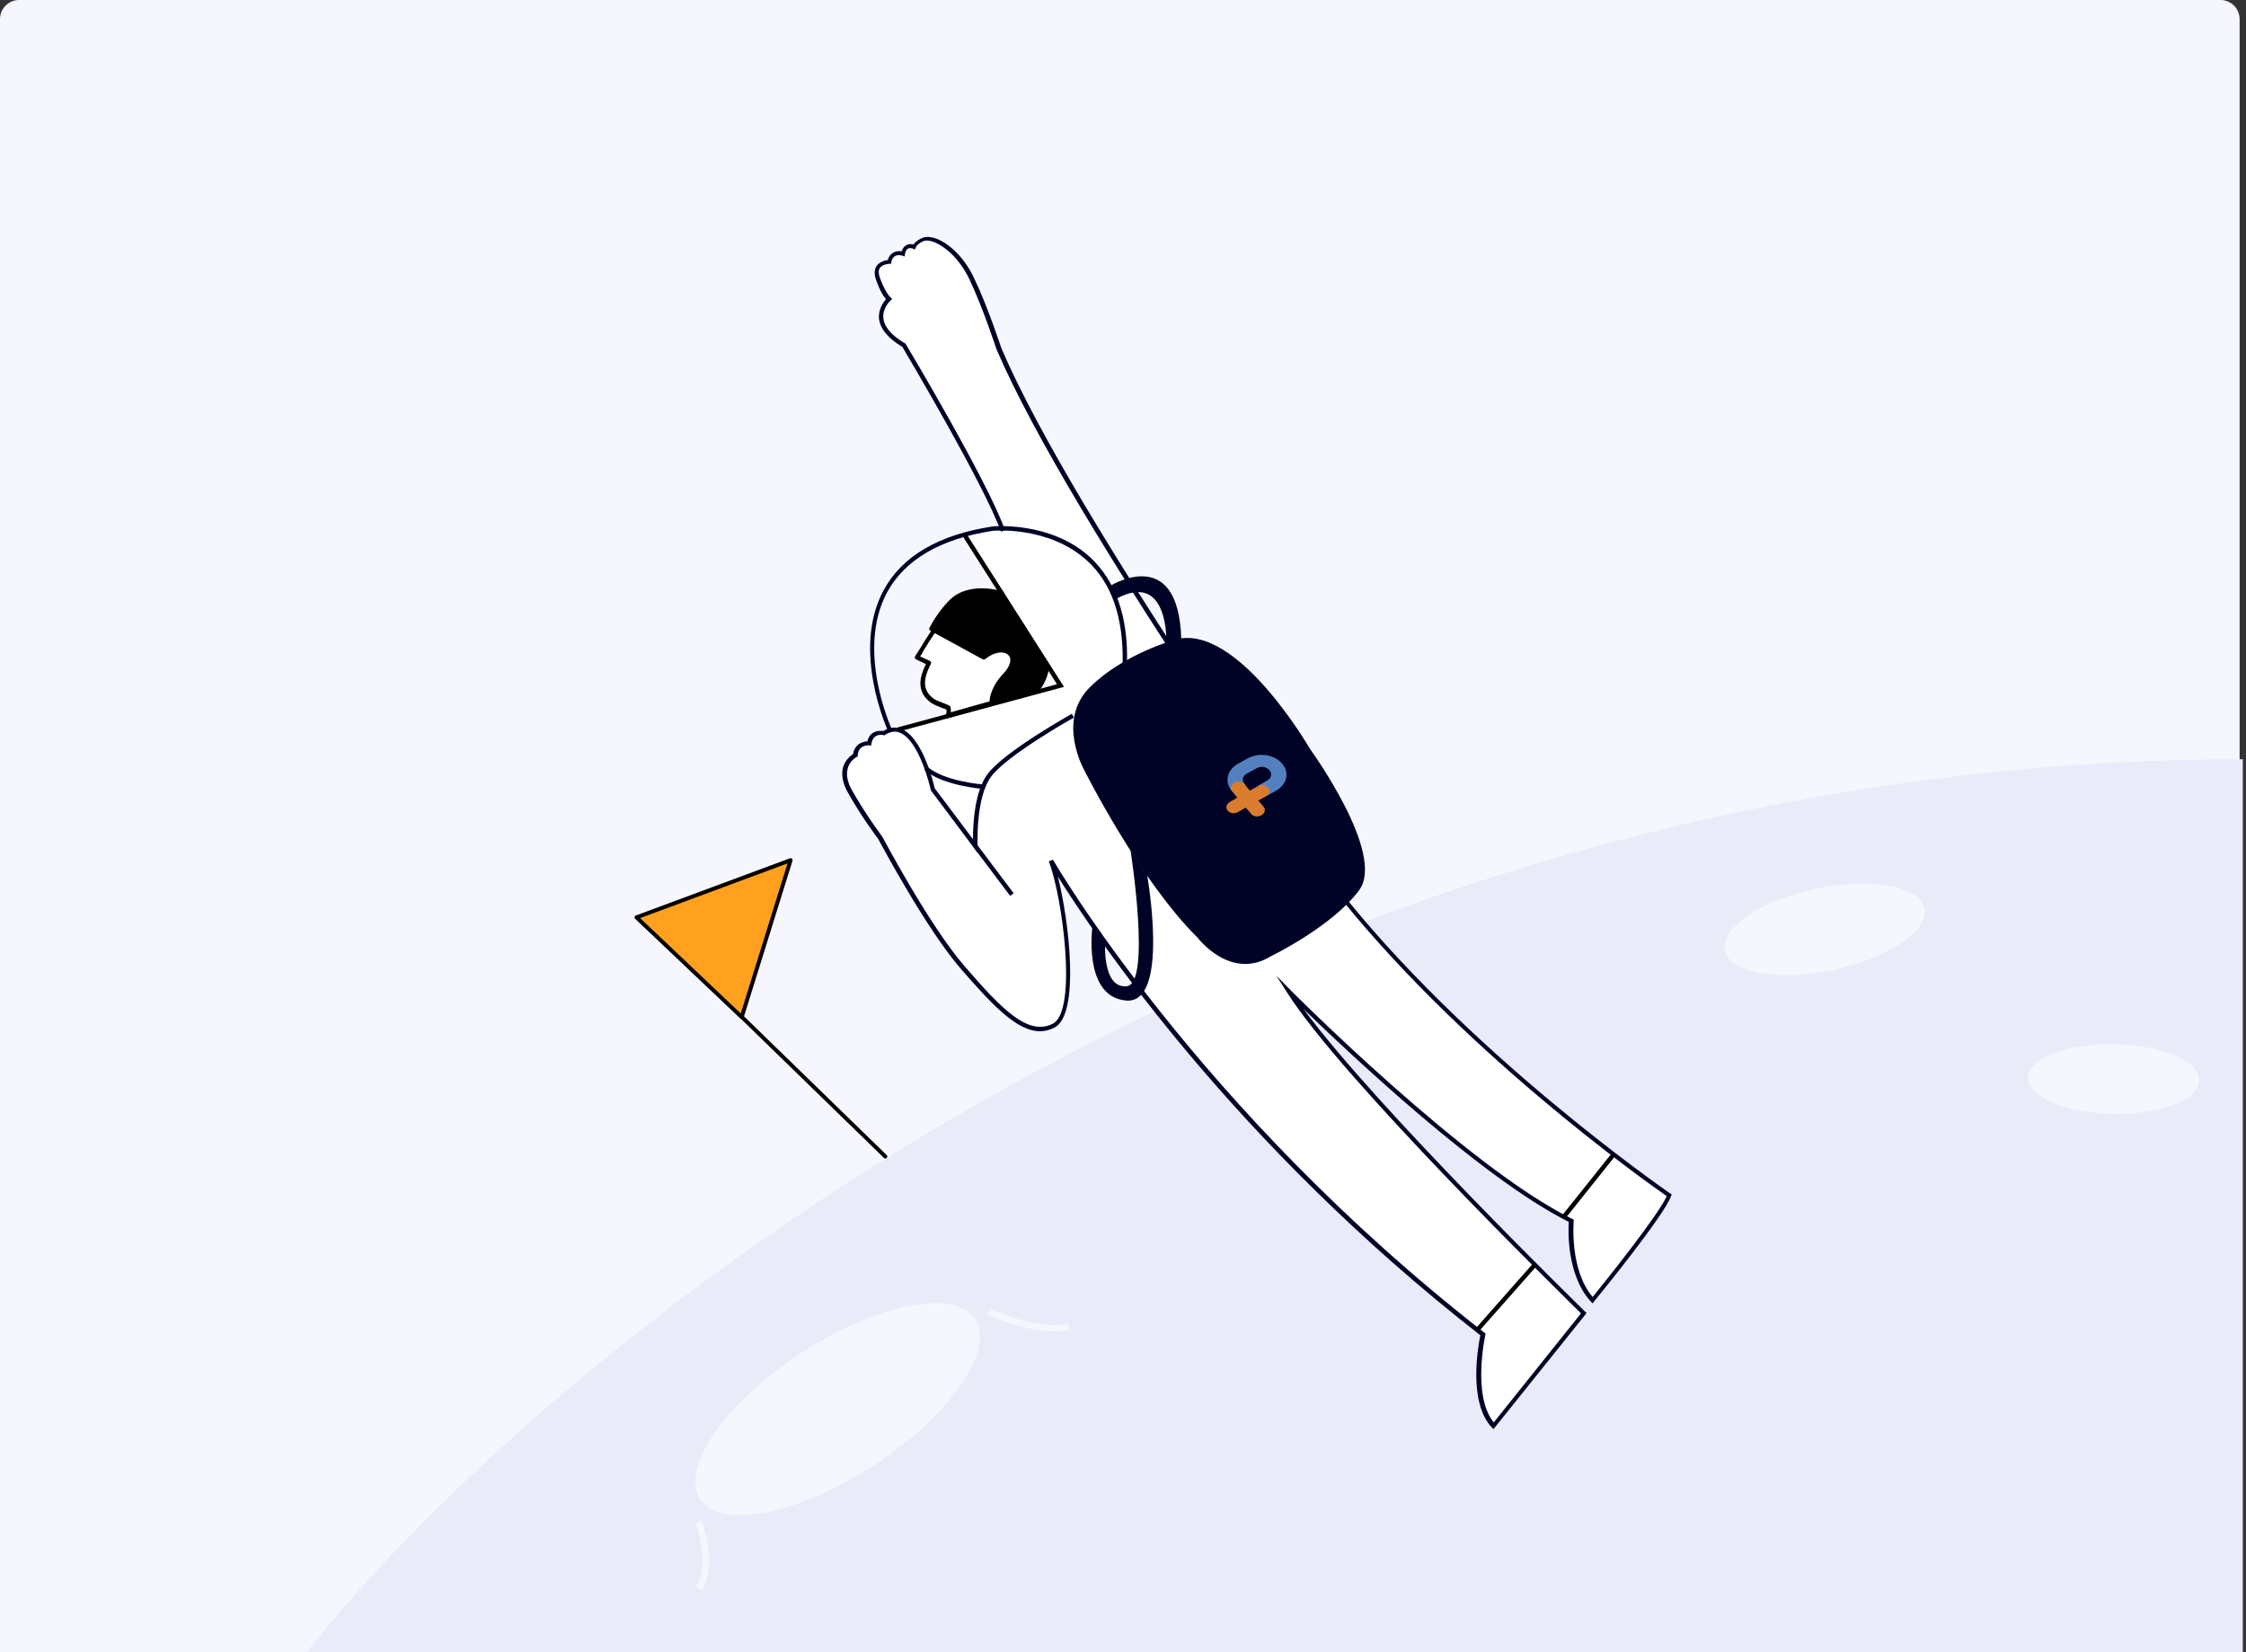 <svg width="352" height="259" viewBox="0 0 352 259" fill="none" xmlns="http://www.w3.org/2000/svg">
<rect x="0" y="0" width="352" height="259" fill="#333333" stroke="none"/>
<path d="M0 3C0 1.343 1.343 0 3 0H348C349.657 0 351 1.343 351 3V259H0V3Z" fill="#F6F7FE"/>
<path d="M48 259H351.5V119C197.5 119 85 212.333 48 259Z" fill="#E9EBF9"/>
<ellipse cx="131.277" cy="220.86" rx="25.735" ry="10.485" transform="rotate(-33.182 131.277 220.86)" fill="#F6F7FE"/>
<ellipse cx="285.964" cy="145.668" rx="15.963" ry="6.503" transform="rotate(-11.949 285.964 145.668)" fill="#F6F7FE"/>
<ellipse cx="331.248" cy="169.12" rx="13.408" ry="5.462" transform="rotate(0.987 331.248 169.12)" fill="#F6F7FE"/>
<path d="M109.5 238.5C110.333 240.833 111.5 246.2 109.5 249" stroke="#F6F7FE"/>
<g clip-path="url(#clip0)">
<path d="M166.158 107.566L141.008 114.348C141.008 114.348 139.316 114.027 138.585 114.898C138.585 114.898 136.436 114.531 136.253 116.547C136.253 116.547 134.378 116.226 134.058 118.334C134.058 118.334 131.177 120.03 132.732 122.962C134.286 125.941 138.036 131.439 138.036 131.439L144.529 142.849L151.205 152.105L158.064 159.116L162.134 161.27L164.74 160.857L166.386 159.345C166.386 159.345 167.712 155.175 167.209 150.73C166.706 146.286 166.569 139.046 165.517 136.801L177.818 154.259C177.818 154.259 195.24 176.437 201.504 181.706C207.769 186.976 219.475 200.539 231.684 208.695L232.644 209.199C232.644 209.199 229.306 216.76 233.741 223.679L248.008 205.854L229.031 186.655L207.586 163.102L202.464 155.863L211.564 164.431L227.797 178.819L240.051 187.892L246.179 191.329C246.179 191.329 245.081 199.577 249.471 203.655C249.471 203.655 260.857 190.504 261.497 187.434L238.085 169.059L227.34 159.07L215.725 147.065L210.421 140.512L182.985 100.418L173.931 86.305L161.905 65.731L157.195 56.245L155 50.151L151.937 42.911L149.285 39.291L146.541 37.55L144.895 37.321C144.895 37.321 143.935 37.138 143.249 38.512C143.249 38.512 141.831 38.1 141.511 39.612C141.511 39.612 139.774 39.016 139.316 40.941C139.316 40.941 136.801 40.986 137.396 42.911C137.99 44.836 139.316 46.714 139.316 46.714C139.316 46.714 135.43 50.38 141.603 53.954L156.281 80.577L157.012 82.868L155.275 82.96L151.205 83.922L166.158 107.566Z" fill="white"/>
<path d="M234.061 224L233.787 223.725C230.037 219.693 231.683 210.849 232.004 209.291C193.319 179.14 171.37 146.332 165.792 137.396C167.621 144.636 169.221 159.024 165.289 161.04C164.511 161.453 163.78 161.636 163.002 161.636C159.39 161.636 155.595 157.604 150.565 151.83C145.032 145.415 137.99 132.127 137.624 131.485C137.396 131.164 135.018 128.049 132.869 124.199C132.046 122.733 131.817 121.404 132.137 120.213C132.503 119.067 133.326 118.426 133.692 118.197C133.783 117.555 134.058 117.097 134.469 116.73C134.972 116.318 135.567 116.226 135.933 116.181C136.07 115.631 136.344 115.173 136.756 114.898C137.396 114.485 138.127 114.531 138.447 114.577C139.408 113.981 140.368 113.889 141.282 114.256C144.575 115.585 146.312 122.733 146.495 123.558L152.485 131.531C152.485 129.24 152.714 124.016 154.817 121.267C157.47 117.784 167.529 112.148 167.987 111.873L168.307 112.469C168.215 112.515 157.927 118.288 155.366 121.679C152.851 125.024 153.217 132.539 153.217 132.585L153.263 133.73L145.855 123.833V123.741C145.855 123.65 144.118 116.089 141.054 114.852C140.322 114.531 139.545 114.668 138.722 115.173L138.585 115.264L138.447 115.218C138.447 115.218 137.716 115.035 137.167 115.447C136.847 115.677 136.664 116.043 136.573 116.547L136.527 116.868L136.207 116.822C136.024 116.822 134.561 116.73 134.424 118.38V118.563L134.241 118.655C134.241 118.655 133.189 119.205 132.869 120.396C132.594 121.358 132.777 122.55 133.509 123.833C135.75 127.819 138.219 131.027 138.219 131.073L138.265 131.119C138.356 131.256 145.535 144.911 151.114 151.372C156.967 158.154 161.128 162.461 165.014 160.445C168.855 158.474 166.569 140.695 164.374 135.013L165.014 134.739C165.243 135.105 187.603 173.825 232.644 208.879L232.827 209.016L232.781 209.245C232.781 209.337 230.677 218.73 234.107 222.946L247.779 205.854C244.67 202.784 210.238 169.059 201.733 155.588L200.041 152.93L202.236 155.175C202.51 155.45 229.9 182.943 246.407 191.054L246.636 191.146V191.375C246.636 191.466 245.95 198.981 249.608 203.288C251.209 201.318 259.851 190.55 261.223 187.48C258.296 185.464 228.163 164.156 208.317 138.496C207.814 137.9 167.804 81.906 156.189 54.779C156.144 54.687 154.132 48.41 151.891 43.69C150.199 40.208 147.73 38.375 146.175 37.871C145.535 37.642 144.941 37.642 144.575 37.871C144.346 37.962 143.706 38.329 143.523 38.787L143.386 39.108L143.066 38.97C143.066 38.97 142.609 38.787 142.288 38.97C142.06 39.108 141.923 39.383 141.831 39.795L141.785 40.208L141.42 40.07C141.42 40.07 140.734 39.841 140.231 40.162C139.956 40.345 139.774 40.62 139.682 41.078L139.636 41.353H139.362C139.362 41.353 138.31 41.399 137.899 41.995C137.67 42.315 137.67 42.819 137.853 43.415C138.676 45.752 139.499 46.577 139.545 46.577L139.819 46.852L139.545 47.127C139.545 47.127 138.265 48.272 138.447 49.876C138.585 51.251 139.728 52.58 141.831 53.817L141.923 53.862L141.968 53.954C142.106 54.183 154.68 75.216 157.515 83.097L156.875 83.326C154.132 75.766 142.243 55.787 141.42 54.367C139.179 53.038 137.944 51.526 137.762 49.968C137.624 48.501 138.447 47.356 138.859 46.898C138.493 46.485 137.853 45.523 137.259 43.736C136.984 42.911 137.03 42.224 137.396 41.674C137.853 41.032 138.722 40.803 139.133 40.757C139.271 40.253 139.545 39.887 139.956 39.612C140.414 39.337 140.962 39.337 141.328 39.383C141.465 38.925 141.694 38.604 142.06 38.42C142.471 38.191 142.883 38.237 143.157 38.329C143.569 37.733 144.346 37.367 144.392 37.367C144.895 37.092 145.626 37.046 146.495 37.321C148.233 37.871 150.839 39.795 152.623 43.507C154.909 48.272 156.921 54.596 156.967 54.642C168.535 81.677 208.5 137.625 208.912 138.221C229.489 164.844 261.451 186.838 261.771 187.067L262 187.205L261.909 187.434C260.857 190.504 250.294 203.426 249.837 203.976L249.608 204.297L249.334 204.022C245.539 199.898 245.767 192.887 245.859 191.512C232.278 184.73 211.518 165.164 204.293 158.154C215.725 173.687 248.054 205.213 248.419 205.58L248.648 205.809L234.061 224Z" fill="#010326"/>
<path d="M154.086 123.65C153.812 123.65 147.547 123.1 144.849 120.625L145.307 120.121C147.822 122.458 154.04 122.962 154.132 122.962L154.086 123.65Z" fill="#010326"/>
<path d="M139.134 114.485C139.088 114.348 133.418 101.976 138.448 92.582C141.328 87.175 147.136 83.784 155.641 82.501C155.732 82.501 164.695 81.677 170.868 87.359C174.846 91.07 176.812 96.615 176.629 103.9H175.943C176.08 96.844 174.251 91.437 170.41 87.908C164.42 82.41 155.778 83.189 155.686 83.189C147.41 84.426 141.786 87.725 138.996 92.903C134.149 102.022 139.682 114.073 139.728 114.21L139.134 114.485Z" fill="#010326"/>
<path d="M140.825 114.668L140.642 114.027L165.654 107.245L150.885 84.059L151.479 83.693L166.752 107.658L140.825 114.668Z" fill="black"/>
<path d="M184.219 100.235C184.219 100.235 176.034 102.48 170.776 107.749C165.517 113.019 169.953 120.763 169.953 120.763C169.953 120.763 178.595 137.992 187.695 146.973C187.695 146.973 192.816 153.755 199.126 149.906C199.126 149.906 208.82 145.232 213.027 139.504C217.234 133.776 205.299 117.372 205.299 117.372C205.299 117.372 193.913 97.577 184.219 100.235Z" fill="#010326"/>
<path d="M177.178 133.272C177.178 133.272 180.47 154.213 176.583 154.58C172.742 154.946 173.199 147.798 173.199 147.798L171.233 145.003C171.233 145.003 169.587 156.229 176.492 156.825C183.396 157.42 179.784 137.167 179.784 137.167L177.178 133.272Z" fill="#010326"/>
<path d="M182.802 100.83C182.802 100.83 183.259 89.237 174.845 93.911L173.794 91.941C173.794 91.941 184.677 84.93 185.134 100.143L182.802 100.83Z" fill="#010326"/>
<path d="M160.899 106.237C162.5 100.097 160.579 96.248 154.223 94.094C149.513 92.491 145.718 99.868 143.706 103.075L145.581 103.946C144.209 106.466 144.118 108.391 146.13 109.903C146.541 110.224 148.142 110.774 148.599 111.003C148.599 111.003 148.782 111.782 148.416 112.286L160.305 108.941L160.899 106.237Z" fill="white"/>
<path d="M148.416 112.606C148.279 112.606 148.187 112.561 148.141 112.469C148.05 112.332 148.05 112.194 148.187 112.057C148.37 111.827 148.37 111.461 148.324 111.232C148.141 111.14 147.913 111.049 147.638 110.957C146.815 110.636 146.221 110.361 145.947 110.178C143.477 108.391 144.163 106.008 145.123 104.084L143.569 103.35C143.477 103.305 143.432 103.213 143.386 103.121C143.34 103.03 143.386 102.938 143.432 102.846C143.66 102.48 143.889 102.113 144.163 101.701C146.312 98.172 149.925 92.216 154.36 93.728C160.716 95.881 162.911 99.868 161.219 106.283L160.625 108.941C160.579 109.078 160.488 109.17 160.396 109.216L148.507 112.561C148.462 112.606 148.462 112.606 148.416 112.606ZM144.209 102.892L145.718 103.58C145.809 103.625 145.855 103.671 145.901 103.763C145.947 103.854 145.901 103.946 145.901 104.038C144.529 106.65 144.666 108.299 146.358 109.536C146.587 109.72 147.364 109.995 147.913 110.224C148.279 110.361 148.599 110.499 148.782 110.59C148.873 110.636 148.919 110.728 148.964 110.819C148.964 110.865 149.056 111.232 149.01 111.644L160.03 108.528L160.579 106.1C162.179 100.051 160.167 96.431 154.132 94.369C150.199 93.04 146.77 98.677 144.712 102.022C144.529 102.388 144.392 102.663 144.209 102.892Z" fill="black"/>
<path d="M164.237 104.313C164.009 106.1 163.368 107.062 162.683 108.253C158.476 109.445 155.504 110.178 155.504 110.178C155.504 110.178 155.275 109.949 155.595 108.987C155.915 108.024 156.464 106.925 157.424 105.962C160.488 102.846 157.424 100.509 154.223 103.075L145.992 98.585C146.816 97.027 147.959 95.423 149.239 94.186C151.068 92.445 154.177 92.216 157.058 93.04" fill="black"/>
<path d="M155.503 110.499C155.412 110.499 155.32 110.453 155.275 110.407C155.138 110.27 154.955 109.903 155.275 108.849C155.641 107.658 156.281 106.604 157.195 105.642C158.293 104.496 158.658 103.35 158.064 102.709C157.47 102.067 156.006 102.022 154.406 103.305C154.314 103.396 154.132 103.396 154.04 103.35L145.809 98.86C145.626 98.768 145.581 98.539 145.672 98.402C146.587 96.66 147.776 95.057 148.964 93.911C150.748 92.216 153.857 91.757 157.104 92.674C157.287 92.72 157.378 92.903 157.332 93.086C157.287 93.27 157.104 93.361 156.921 93.315C153.903 92.445 151.022 92.857 149.422 94.369C148.324 95.377 147.273 96.798 146.404 98.356L154.132 102.617C156.006 101.243 157.744 101.38 158.521 102.251C159.161 102.984 159.299 104.404 157.607 106.146C156.784 107.016 156.189 107.978 155.823 109.032C155.732 109.353 155.686 109.582 155.686 109.72C156.555 109.491 159.116 108.849 162.362 107.933L162.454 107.795C163.094 106.695 163.597 105.871 163.826 104.267C163.871 104.084 164.008 103.946 164.191 103.992C164.374 104.038 164.511 104.175 164.466 104.359C164.237 106.1 163.688 107.062 163.002 108.162L162.865 108.437C162.82 108.528 162.728 108.574 162.682 108.574C158.521 109.766 155.503 110.499 155.503 110.499C155.549 110.499 155.503 110.499 155.503 110.499Z" fill="black"/>
<path d="M240.244 198.055L231.243 208.245L231.757 208.701L240.758 198.51L240.244 198.055Z" fill="black"/>
<path d="M252.564 180.805L244.766 190.573L245.301 191.003L253.1 181.234L252.564 180.805Z" fill="black"/>
<path d="M153.106 132.353L152.558 132.766L158.31 140.414L158.858 140.001L153.106 132.353Z" fill="#010326"/>
<path d="M195.605 118.838L194.005 119.709C192.313 120.671 191.856 122.55 193.045 123.925L193.136 124.016C193.182 124.062 193.182 124.108 193.228 124.108L195.194 123.008C195.148 122.962 195.102 122.962 195.102 122.916L195.011 122.825C194.599 122.321 194.737 121.633 195.377 121.267L196.977 120.396C197.617 120.03 198.44 120.167 198.898 120.671L198.989 120.763C199.401 121.267 199.263 121.954 198.623 122.321L197.16 123.146L198.532 124.749L199.995 123.925C201.687 122.962 202.144 121.084 200.955 119.709L200.864 119.617C199.675 118.243 197.343 117.922 195.605 118.838Z" fill="#5480BF"/>
<path d="M197.114 123.237L195.88 123.925L195.057 122.916C194.691 122.458 193.959 122.367 193.411 122.687C192.862 123.008 192.725 123.604 193.091 124.016L193.914 125.024L192.725 125.712C192.176 126.032 192.039 126.628 192.405 127.04C192.77 127.499 193.502 127.59 194.051 127.27L195.24 126.582L196.063 127.544C196.429 128.003 197.16 128.094 197.709 127.774C198.258 127.453 198.395 126.857 198.029 126.445L197.206 125.482L198.44 124.795C198.989 124.474 199.126 123.879 198.761 123.466C198.395 123.054 197.663 122.916 197.114 123.237Z" fill="#D97C2D"/>
<path d="M155 205.5C157.167 206.667 162.7 208.8 167.5 208" stroke="#F6F7FE"/>
</g>
<path d="M116.243 159.417L99.752 143.784L123.907 134.818L116.243 159.417Z" fill="#FFA01E" stroke="black" stroke-width="0.617" stroke-miterlimit="10" stroke-linecap="round" stroke-linejoin="round"/>
<path d="M116.225 159.359L138.748 181.266" stroke="black" stroke-width="0.617" stroke-miterlimit="10" stroke-linecap="round" stroke-linejoin="round"/>
<defs>
<clipPath id="clip0">
<rect width="130" height="187" fill="white" transform="translate(132 37)"/>
</clipPath>
</defs>
</svg>
